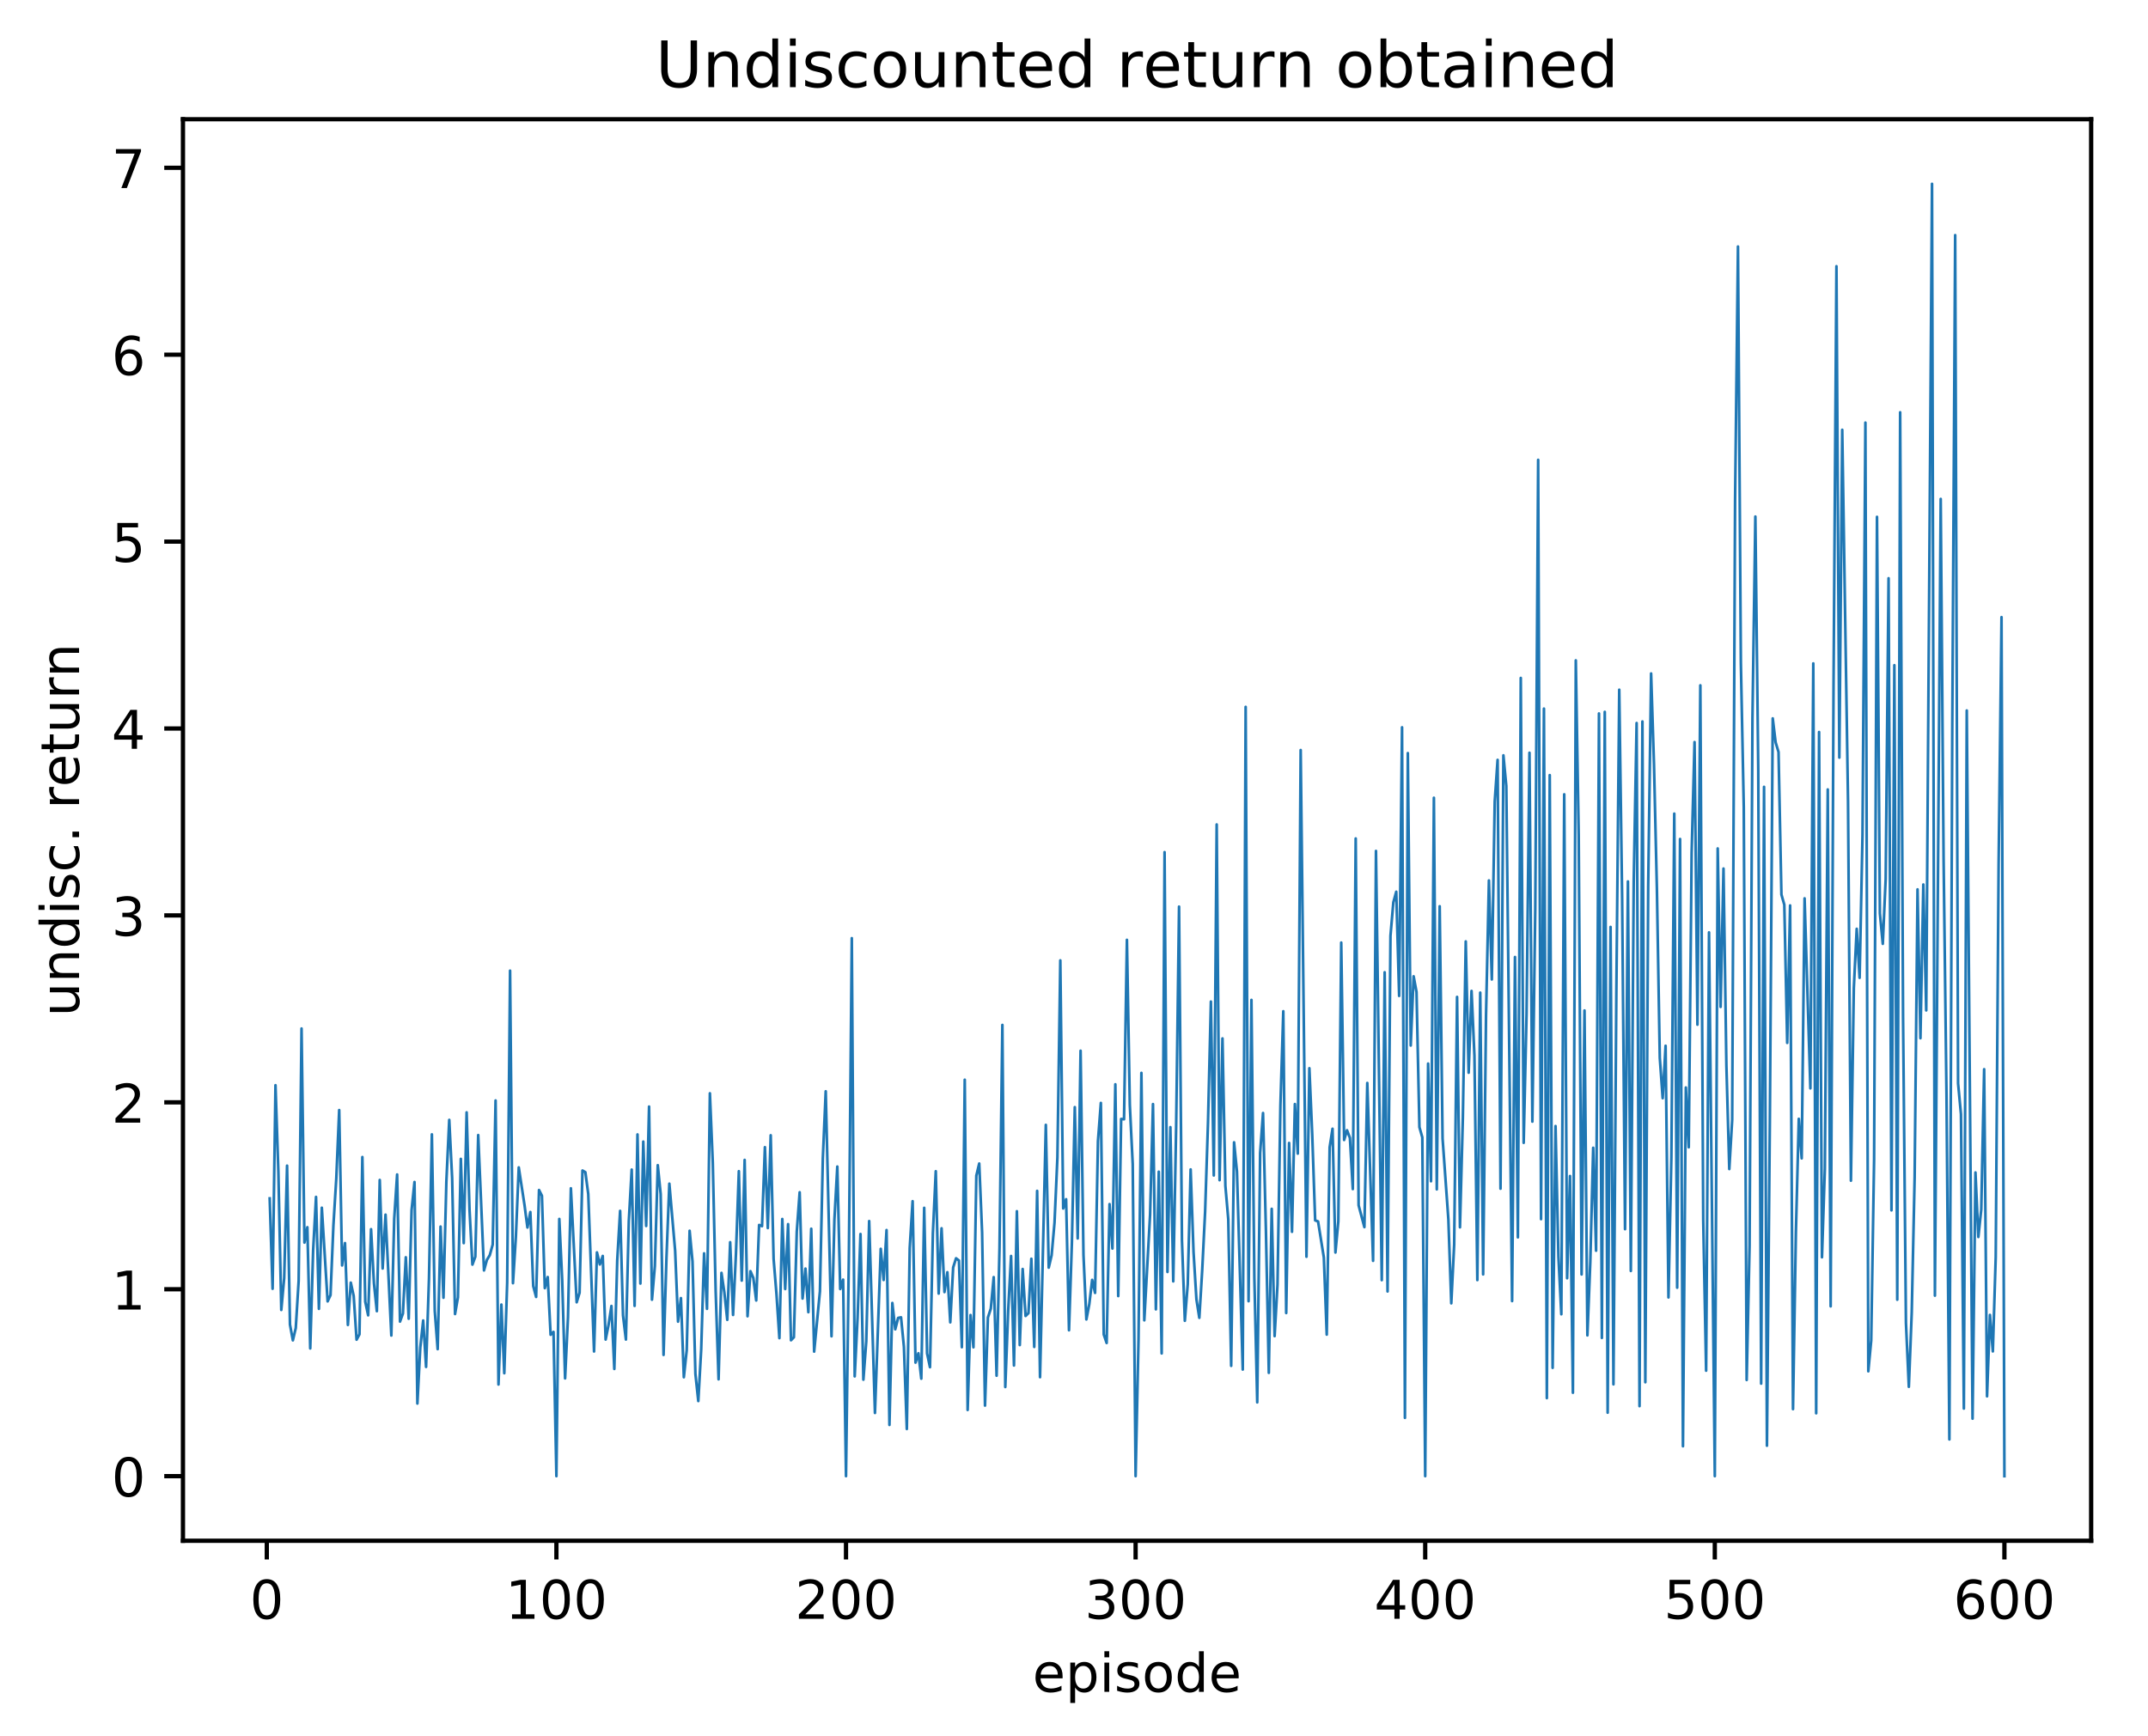 <?xml version="1.0" encoding="utf-8" standalone="no"?>
<!DOCTYPE svg PUBLIC "-//W3C//DTD SVG 1.1//EN"
  "http://www.w3.org/Graphics/SVG/1.1/DTD/svg11.dtd">
<!-- Created with matplotlib (http://matplotlib.org/) -->
<svg height="325pt" version="1.1" viewBox="0 0 402 325" width="402pt" xmlns="http://www.w3.org/2000/svg" xmlns:xlink="http://www.w3.org/1999/xlink">
 <defs>
  <style type="text/css">
*{stroke-linecap:butt;stroke-linejoin:round;}
  </style>
 </defs>
 <g id="figure_1">
  <g id="patch_1">
   <path d="M 0 325.986 
L 402.061 325.986 
L 402.061 0 
L 0 0 
z
" style="fill:#ffffff;"/>
  </g>
  <g id="axes_1">
   <g id="patch_2">
    <path d="M 34.241 288.43 
L 391.361 288.43 
L 391.361 22.318 
L 34.241 22.318 
z
" style="fill:#ffffff;"/>
   </g>
   <g id="matplotlib.axis_1">
    <g id="xtick_1">
     <g id="line2d_1">
      <defs>
       <path d="M 0 0 
L 0 3.5 
" id="m6a27bcdbec" style="stroke:#000000;stroke-width:0.8;"/>
      </defs>
      <g>
       <use style="stroke:#000000;stroke-width:0.8;" x="49.931" xlink:href="#m6a27bcdbec" y="288.43"/>
      </g>
     </g>
     <g id="text_1">
      <!-- 0 -->
      <defs>
       <path d="M 31.781 66.406 
Q 24.172 66.406 20.328 58.906 
Q 16.5 51.422 16.5 36.375 
Q 16.5 21.391 20.328 13.891 
Q 24.172 6.391 31.781 6.391 
Q 39.453 6.391 43.281 13.891 
Q 47.125 21.391 47.125 36.375 
Q 47.125 51.422 43.281 58.906 
Q 39.453 66.406 31.781 66.406 
z
M 31.781 74.219 
Q 44.047 74.219 50.516 64.516 
Q 56.984 54.828 56.984 36.375 
Q 56.984 17.969 50.516 8.266 
Q 44.047 -1.422 31.781 -1.422 
Q 19.531 -1.422 13.062 8.266 
Q 6.594 17.969 6.594 36.375 
Q 6.594 54.828 13.062 64.516 
Q 19.531 74.219 31.781 74.219 
z
" id="DejaVuSans-30"/>
      </defs>
      <g transform="translate(46.75 303.029)scale(0.1 -0.1)">
       <use xlink:href="#DejaVuSans-30"/>
      </g>
     </g>
    </g>
    <g id="xtick_2">
     <g id="line2d_2">
      <g>
       <use style="stroke:#000000;stroke-width:0.8;" x="104.131" xlink:href="#m6a27bcdbec" y="288.43"/>
      </g>
     </g>
     <g id="text_2">
      <!-- 100 -->
      <defs>
       <path d="M 12.406 8.297 
L 28.516 8.297 
L 28.516 63.922 
L 10.984 60.406 
L 10.984 69.391 
L 28.422 72.906 
L 38.281 72.906 
L 38.281 8.297 
L 54.391 8.297 
L 54.391 0 
L 12.406 0 
z
" id="DejaVuSans-31"/>
      </defs>
      <g transform="translate(94.587 303.029)scale(0.1 -0.1)">
       <use xlink:href="#DejaVuSans-31"/>
       <use x="63.623" xlink:href="#DejaVuSans-30"/>
       <use x="127.246" xlink:href="#DejaVuSans-30"/>
      </g>
     </g>
    </g>
    <g id="xtick_3">
     <g id="line2d_3">
      <g>
       <use style="stroke:#000000;stroke-width:0.8;" x="158.33" xlink:href="#m6a27bcdbec" y="288.43"/>
      </g>
     </g>
     <g id="text_3">
      <!-- 200 -->
      <defs>
       <path d="M 19.188 8.297 
L 53.609 8.297 
L 53.609 0 
L 7.328 0 
L 7.328 8.297 
Q 12.938 14.109 22.625 23.891 
Q 32.328 33.688 34.812 36.531 
Q 39.547 41.844 41.422 45.531 
Q 43.312 49.219 43.312 52.781 
Q 43.312 58.594 39.234 62.25 
Q 35.156 65.922 28.609 65.922 
Q 23.969 65.922 18.812 64.312 
Q 13.672 62.703 7.812 59.422 
L 7.812 69.391 
Q 13.766 71.781 18.938 73 
Q 24.125 74.219 28.422 74.219 
Q 39.75 74.219 46.484 68.547 
Q 53.219 62.891 53.219 53.422 
Q 53.219 48.922 51.531 44.891 
Q 49.859 40.875 45.406 35.406 
Q 44.188 33.984 37.641 27.219 
Q 31.109 20.453 19.188 8.297 
z
" id="DejaVuSans-32"/>
      </defs>
      <g transform="translate(148.786 303.029)scale(0.1 -0.1)">
       <use xlink:href="#DejaVuSans-32"/>
       <use x="63.623" xlink:href="#DejaVuSans-30"/>
       <use x="127.246" xlink:href="#DejaVuSans-30"/>
      </g>
     </g>
    </g>
    <g id="xtick_4">
     <g id="line2d_4">
      <g>
       <use style="stroke:#000000;stroke-width:0.8;" x="212.53" xlink:href="#m6a27bcdbec" y="288.43"/>
      </g>
     </g>
     <g id="text_4">
      <!-- 300 -->
      <defs>
       <path d="M 40.578 39.312 
Q 47.656 37.797 51.625 33 
Q 55.609 28.219 55.609 21.188 
Q 55.609 10.406 48.188 4.484 
Q 40.766 -1.422 27.094 -1.422 
Q 22.516 -1.422 17.656 -0.516 
Q 12.797 0.391 7.625 2.203 
L 7.625 11.719 
Q 11.719 9.328 16.594 8.109 
Q 21.484 6.891 26.812 6.891 
Q 36.078 6.891 40.938 10.547 
Q 45.797 14.203 45.797 21.188 
Q 45.797 27.641 41.281 31.266 
Q 36.766 34.906 28.719 34.906 
L 20.219 34.906 
L 20.219 43.016 
L 29.109 43.016 
Q 36.375 43.016 40.234 45.922 
Q 44.094 48.828 44.094 54.297 
Q 44.094 59.906 40.109 62.906 
Q 36.141 65.922 28.719 65.922 
Q 24.656 65.922 20.016 65.031 
Q 15.375 64.156 9.812 62.312 
L 9.812 71.094 
Q 15.438 72.656 20.344 73.438 
Q 25.25 74.219 29.594 74.219 
Q 40.828 74.219 47.359 69.109 
Q 53.906 64.016 53.906 55.328 
Q 53.906 49.266 50.438 45.094 
Q 46.969 40.922 40.578 39.312 
z
" id="DejaVuSans-33"/>
      </defs>
      <g transform="translate(202.986 303.029)scale(0.1 -0.1)">
       <use xlink:href="#DejaVuSans-33"/>
       <use x="63.623" xlink:href="#DejaVuSans-30"/>
       <use x="127.246" xlink:href="#DejaVuSans-30"/>
      </g>
     </g>
    </g>
    <g id="xtick_5">
     <g id="line2d_5">
      <g>
       <use style="stroke:#000000;stroke-width:0.8;" x="266.729" xlink:href="#m6a27bcdbec" y="288.43"/>
      </g>
     </g>
     <g id="text_5">
      <!-- 400 -->
      <defs>
       <path d="M 37.797 64.312 
L 12.891 25.391 
L 37.797 25.391 
z
M 35.203 72.906 
L 47.609 72.906 
L 47.609 25.391 
L 58.016 25.391 
L 58.016 17.188 
L 47.609 17.188 
L 47.609 0 
L 37.797 0 
L 37.797 17.188 
L 4.891 17.188 
L 4.891 26.703 
z
" id="DejaVuSans-34"/>
      </defs>
      <g transform="translate(257.185 303.029)scale(0.1 -0.1)">
       <use xlink:href="#DejaVuSans-34"/>
       <use x="63.623" xlink:href="#DejaVuSans-30"/>
       <use x="127.246" xlink:href="#DejaVuSans-30"/>
      </g>
     </g>
    </g>
    <g id="xtick_6">
     <g id="line2d_6">
      <g>
       <use style="stroke:#000000;stroke-width:0.8;" x="320.928" xlink:href="#m6a27bcdbec" y="288.43"/>
      </g>
     </g>
     <g id="text_6">
      <!-- 500 -->
      <defs>
       <path d="M 10.797 72.906 
L 49.516 72.906 
L 49.516 64.594 
L 19.828 64.594 
L 19.828 46.734 
Q 21.969 47.469 24.109 47.828 
Q 26.266 48.188 28.422 48.188 
Q 40.625 48.188 47.75 41.5 
Q 54.891 34.812 54.891 23.391 
Q 54.891 11.625 47.562 5.094 
Q 40.234 -1.422 26.906 -1.422 
Q 22.312 -1.422 17.547 -0.641 
Q 12.797 0.141 7.719 1.703 
L 7.719 11.625 
Q 12.109 9.234 16.797 8.062 
Q 21.484 6.891 26.703 6.891 
Q 35.156 6.891 40.078 11.328 
Q 45.016 15.766 45.016 23.391 
Q 45.016 31 40.078 35.438 
Q 35.156 39.891 26.703 39.891 
Q 22.75 39.891 18.812 39.016 
Q 14.891 38.141 10.797 36.281 
z
" id="DejaVuSans-35"/>
      </defs>
      <g transform="translate(311.385 303.029)scale(0.1 -0.1)">
       <use xlink:href="#DejaVuSans-35"/>
       <use x="63.623" xlink:href="#DejaVuSans-30"/>
       <use x="127.246" xlink:href="#DejaVuSans-30"/>
      </g>
     </g>
    </g>
    <g id="xtick_7">
     <g id="line2d_7">
      <g>
       <use style="stroke:#000000;stroke-width:0.8;" x="375.128" xlink:href="#m6a27bcdbec" y="288.43"/>
      </g>
     </g>
     <g id="text_7">
      <!-- 600 -->
      <defs>
       <path d="M 33.016 40.375 
Q 26.375 40.375 22.484 35.828 
Q 18.609 31.297 18.609 23.391 
Q 18.609 15.531 22.484 10.953 
Q 26.375 6.391 33.016 6.391 
Q 39.656 6.391 43.531 10.953 
Q 47.406 15.531 47.406 23.391 
Q 47.406 31.297 43.531 35.828 
Q 39.656 40.375 33.016 40.375 
z
M 52.594 71.297 
L 52.594 62.312 
Q 48.875 64.062 45.094 64.984 
Q 41.312 65.922 37.594 65.922 
Q 27.828 65.922 22.672 59.328 
Q 17.531 52.734 16.797 39.406 
Q 19.672 43.656 24.016 45.922 
Q 28.375 48.188 33.594 48.188 
Q 44.578 48.188 50.953 41.516 
Q 57.328 34.859 57.328 23.391 
Q 57.328 12.156 50.688 5.359 
Q 44.047 -1.422 33.016 -1.422 
Q 20.359 -1.422 13.672 8.266 
Q 6.984 17.969 6.984 36.375 
Q 6.984 53.656 15.188 63.938 
Q 23.391 74.219 37.203 74.219 
Q 40.922 74.219 44.703 73.484 
Q 48.484 72.75 52.594 71.297 
z
" id="DejaVuSans-36"/>
      </defs>
      <g transform="translate(365.584 303.029)scale(0.1 -0.1)">
       <use xlink:href="#DejaVuSans-36"/>
       <use x="63.623" xlink:href="#DejaVuSans-30"/>
       <use x="127.246" xlink:href="#DejaVuSans-30"/>
      </g>
     </g>
    </g>
    <g id="text_8">
     <!-- episode -->
     <defs>
      <path d="M 56.203 29.594 
L 56.203 25.203 
L 14.891 25.203 
Q 15.484 15.922 20.484 11.062 
Q 25.484 6.203 34.422 6.203 
Q 39.594 6.203 44.453 7.469 
Q 49.312 8.734 54.109 11.281 
L 54.109 2.781 
Q 49.266 0.734 44.188 -0.344 
Q 39.109 -1.422 33.891 -1.422 
Q 20.797 -1.422 13.156 6.188 
Q 5.516 13.812 5.516 26.812 
Q 5.516 40.234 12.766 48.109 
Q 20.016 56 32.328 56 
Q 43.359 56 49.781 48.891 
Q 56.203 41.797 56.203 29.594 
z
M 47.219 32.234 
Q 47.125 39.594 43.094 43.984 
Q 39.062 48.391 32.422 48.391 
Q 24.906 48.391 20.391 44.141 
Q 15.875 39.891 15.188 32.172 
z
" id="DejaVuSans-65"/>
      <path d="M 18.109 8.203 
L 18.109 -20.797 
L 9.078 -20.797 
L 9.078 54.688 
L 18.109 54.688 
L 18.109 46.391 
Q 20.953 51.266 25.266 53.625 
Q 29.594 56 35.594 56 
Q 45.562 56 51.781 48.094 
Q 58.016 40.188 58.016 27.297 
Q 58.016 14.406 51.781 6.484 
Q 45.562 -1.422 35.594 -1.422 
Q 29.594 -1.422 25.266 0.953 
Q 20.953 3.328 18.109 8.203 
z
M 48.688 27.297 
Q 48.688 37.203 44.609 42.844 
Q 40.531 48.484 33.406 48.484 
Q 26.266 48.484 22.188 42.844 
Q 18.109 37.203 18.109 27.297 
Q 18.109 17.391 22.188 11.75 
Q 26.266 6.109 33.406 6.109 
Q 40.531 6.109 44.609 11.75 
Q 48.688 17.391 48.688 27.297 
z
" id="DejaVuSans-70"/>
      <path d="M 9.422 54.688 
L 18.406 54.688 
L 18.406 0 
L 9.422 0 
z
M 9.422 75.984 
L 18.406 75.984 
L 18.406 64.594 
L 9.422 64.594 
z
" id="DejaVuSans-69"/>
      <path d="M 44.281 53.078 
L 44.281 44.578 
Q 40.484 46.531 36.375 47.5 
Q 32.281 48.484 27.875 48.484 
Q 21.188 48.484 17.844 46.438 
Q 14.5 44.391 14.5 40.281 
Q 14.5 37.156 16.891 35.375 
Q 19.281 33.594 26.516 31.984 
L 29.594 31.297 
Q 39.156 29.25 43.188 25.516 
Q 47.219 21.781 47.219 15.094 
Q 47.219 7.469 41.188 3.016 
Q 35.156 -1.422 24.609 -1.422 
Q 20.219 -1.422 15.453 -0.562 
Q 10.688 0.297 5.422 2 
L 5.422 11.281 
Q 10.406 8.688 15.234 7.391 
Q 20.062 6.109 24.812 6.109 
Q 31.156 6.109 34.562 8.281 
Q 37.984 10.453 37.984 14.406 
Q 37.984 18.062 35.516 20.016 
Q 33.062 21.969 24.703 23.781 
L 21.578 24.516 
Q 13.234 26.266 9.516 29.906 
Q 5.812 33.547 5.812 39.891 
Q 5.812 47.609 11.281 51.797 
Q 16.75 56 26.812 56 
Q 31.781 56 36.172 55.266 
Q 40.578 54.547 44.281 53.078 
z
" id="DejaVuSans-73"/>
      <path d="M 30.609 48.391 
Q 23.391 48.391 19.188 42.75 
Q 14.984 37.109 14.984 27.297 
Q 14.984 17.484 19.156 11.844 
Q 23.344 6.203 30.609 6.203 
Q 37.797 6.203 41.984 11.859 
Q 46.188 17.531 46.188 27.297 
Q 46.188 37.016 41.984 42.703 
Q 37.797 48.391 30.609 48.391 
z
M 30.609 56 
Q 42.328 56 49.016 48.375 
Q 55.719 40.766 55.719 27.297 
Q 55.719 13.875 49.016 6.219 
Q 42.328 -1.422 30.609 -1.422 
Q 18.844 -1.422 12.172 6.219 
Q 5.516 13.875 5.516 27.297 
Q 5.516 40.766 12.172 48.375 
Q 18.844 56 30.609 56 
z
" id="DejaVuSans-6f"/>
      <path d="M 45.406 46.391 
L 45.406 75.984 
L 54.391 75.984 
L 54.391 0 
L 45.406 0 
L 45.406 8.203 
Q 42.578 3.328 38.25 0.953 
Q 33.938 -1.422 27.875 -1.422 
Q 17.969 -1.422 11.734 6.484 
Q 5.516 14.406 5.516 27.297 
Q 5.516 40.188 11.734 48.094 
Q 17.969 56 27.875 56 
Q 33.938 56 38.25 53.625 
Q 42.578 51.266 45.406 46.391 
z
M 14.797 27.297 
Q 14.797 17.391 18.875 11.75 
Q 22.953 6.109 30.078 6.109 
Q 37.203 6.109 41.297 11.75 
Q 45.406 17.391 45.406 27.297 
Q 45.406 37.203 41.297 42.844 
Q 37.203 48.484 30.078 48.484 
Q 22.953 48.484 18.875 42.844 
Q 14.797 37.203 14.797 27.297 
z
" id="DejaVuSans-64"/>
     </defs>
     <g transform="translate(193.246 316.707)scale(0.1 -0.1)">
      <use xlink:href="#DejaVuSans-65"/>
      <use x="61.523" xlink:href="#DejaVuSans-70"/>
      <use x="125" xlink:href="#DejaVuSans-69"/>
      <use x="152.783" xlink:href="#DejaVuSans-73"/>
      <use x="204.883" xlink:href="#DejaVuSans-6f"/>
      <use x="266.064" xlink:href="#DejaVuSans-64"/>
      <use x="329.541" xlink:href="#DejaVuSans-65"/>
     </g>
    </g>
   </g>
   <g id="matplotlib.axis_2">
    <g id="ytick_1">
     <g id="line2d_8">
      <defs>
       <path d="M 0 0 
L -3.5 0 
" id="mea18dcd1f1" style="stroke:#000000;stroke-width:0.8;"/>
      </defs>
      <g>
       <use style="stroke:#000000;stroke-width:0.8;" x="34.241" xlink:href="#mea18dcd1f1" y="276.334"/>
      </g>
     </g>
     <g id="text_9">
      <!-- 0 -->
      <g transform="translate(20.878 280.133)scale(0.1 -0.1)">
       <use xlink:href="#DejaVuSans-30"/>
      </g>
     </g>
    </g>
    <g id="ytick_2">
     <g id="line2d_9">
      <g>
       <use style="stroke:#000000;stroke-width:0.8;" x="34.241" xlink:href="#mea18dcd1f1" y="241.345"/>
      </g>
     </g>
     <g id="text_10">
      <!-- 1 -->
      <g transform="translate(20.878 245.144)scale(0.1 -0.1)">
       <use xlink:href="#DejaVuSans-31"/>
      </g>
     </g>
    </g>
    <g id="ytick_3">
     <g id="line2d_10">
      <g>
       <use style="stroke:#000000;stroke-width:0.8;" x="34.241" xlink:href="#mea18dcd1f1" y="206.356"/>
      </g>
     </g>
     <g id="text_11">
      <!-- 2 -->
      <g transform="translate(20.878 210.155)scale(0.1 -0.1)">
       <use xlink:href="#DejaVuSans-32"/>
      </g>
     </g>
    </g>
    <g id="ytick_4">
     <g id="line2d_11">
      <g>
       <use style="stroke:#000000;stroke-width:0.8;" x="34.241" xlink:href="#mea18dcd1f1" y="171.367"/>
      </g>
     </g>
     <g id="text_12">
      <!-- 3 -->
      <g transform="translate(20.878 175.166)scale(0.1 -0.1)">
       <use xlink:href="#DejaVuSans-33"/>
      </g>
     </g>
    </g>
    <g id="ytick_5">
     <g id="line2d_12">
      <g>
       <use style="stroke:#000000;stroke-width:0.8;" x="34.241" xlink:href="#mea18dcd1f1" y="136.377"/>
      </g>
     </g>
     <g id="text_13">
      <!-- 4 -->
      <g transform="translate(20.878 140.177)scale(0.1 -0.1)">
       <use xlink:href="#DejaVuSans-34"/>
      </g>
     </g>
    </g>
    <g id="ytick_6">
     <g id="line2d_13">
      <g>
       <use style="stroke:#000000;stroke-width:0.8;" x="34.241" xlink:href="#mea18dcd1f1" y="101.388"/>
      </g>
     </g>
     <g id="text_14">
      <!-- 5 -->
      <g transform="translate(20.878 105.187)scale(0.1 -0.1)">
       <use xlink:href="#DejaVuSans-35"/>
      </g>
     </g>
    </g>
    <g id="ytick_7">
     <g id="line2d_14">
      <g>
       <use style="stroke:#000000;stroke-width:0.8;" x="34.241" xlink:href="#mea18dcd1f1" y="66.399"/>
      </g>
     </g>
     <g id="text_15">
      <!-- 6 -->
      <g transform="translate(20.878 70.198)scale(0.1 -0.1)">
       <use xlink:href="#DejaVuSans-36"/>
      </g>
     </g>
    </g>
    <g id="ytick_8">
     <g id="line2d_15">
      <g>
       <use style="stroke:#000000;stroke-width:0.8;" x="34.241" xlink:href="#mea18dcd1f1" y="31.41"/>
      </g>
     </g>
     <g id="text_16">
      <!-- 7 -->
      <defs>
       <path d="M 8.203 72.906 
L 55.078 72.906 
L 55.078 68.703 
L 28.609 0 
L 18.312 0 
L 43.219 64.594 
L 8.203 64.594 
z
" id="DejaVuSans-37"/>
      </defs>
      <g transform="translate(20.878 35.209)scale(0.1 -0.1)">
       <use xlink:href="#DejaVuSans-37"/>
      </g>
     </g>
    </g>
    <g id="text_17">
     <!-- undisc. return -->
     <defs>
      <path d="M 8.5 21.578 
L 8.5 54.688 
L 17.484 54.688 
L 17.484 21.922 
Q 17.484 14.156 20.5 10.266 
Q 23.531 6.391 29.594 6.391 
Q 36.859 6.391 41.078 11.031 
Q 45.312 15.672 45.312 23.688 
L 45.312 54.688 
L 54.297 54.688 
L 54.297 0 
L 45.312 0 
L 45.312 8.406 
Q 42.047 3.422 37.719 1 
Q 33.406 -1.422 27.688 -1.422 
Q 18.266 -1.422 13.375 4.438 
Q 8.5 10.297 8.5 21.578 
z
M 31.109 56 
z
" id="DejaVuSans-75"/>
      <path d="M 54.891 33.016 
L 54.891 0 
L 45.906 0 
L 45.906 32.719 
Q 45.906 40.484 42.875 44.328 
Q 39.844 48.188 33.797 48.188 
Q 26.516 48.188 22.312 43.547 
Q 18.109 38.922 18.109 30.906 
L 18.109 0 
L 9.078 0 
L 9.078 54.688 
L 18.109 54.688 
L 18.109 46.188 
Q 21.344 51.125 25.703 53.562 
Q 30.078 56 35.797 56 
Q 45.219 56 50.047 50.172 
Q 54.891 44.344 54.891 33.016 
z
" id="DejaVuSans-6e"/>
      <path d="M 48.781 52.594 
L 48.781 44.188 
Q 44.969 46.297 41.141 47.344 
Q 37.312 48.391 33.406 48.391 
Q 24.656 48.391 19.812 42.844 
Q 14.984 37.312 14.984 27.297 
Q 14.984 17.281 19.812 11.734 
Q 24.656 6.203 33.406 6.203 
Q 37.312 6.203 41.141 7.25 
Q 44.969 8.297 48.781 10.406 
L 48.781 2.094 
Q 45.016 0.344 40.984 -0.531 
Q 36.969 -1.422 32.422 -1.422 
Q 20.062 -1.422 12.781 6.344 
Q 5.516 14.109 5.516 27.297 
Q 5.516 40.672 12.859 48.328 
Q 20.219 56 33.016 56 
Q 37.156 56 41.109 55.141 
Q 45.062 54.297 48.781 52.594 
z
" id="DejaVuSans-63"/>
      <path d="M 10.688 12.406 
L 21 12.406 
L 21 0 
L 10.688 0 
z
" id="DejaVuSans-2e"/>
      <path id="DejaVuSans-20"/>
      <path d="M 41.109 46.297 
Q 39.594 47.172 37.812 47.578 
Q 36.031 48 33.891 48 
Q 26.266 48 22.188 43.047 
Q 18.109 38.094 18.109 28.812 
L 18.109 0 
L 9.078 0 
L 9.078 54.688 
L 18.109 54.688 
L 18.109 46.188 
Q 20.953 51.172 25.484 53.578 
Q 30.031 56 36.531 56 
Q 37.453 56 38.578 55.875 
Q 39.703 55.766 41.062 55.516 
z
" id="DejaVuSans-72"/>
      <path d="M 18.312 70.219 
L 18.312 54.688 
L 36.812 54.688 
L 36.812 47.703 
L 18.312 47.703 
L 18.312 18.016 
Q 18.312 11.328 20.141 9.422 
Q 21.969 7.516 27.594 7.516 
L 36.812 7.516 
L 36.812 0 
L 27.594 0 
Q 17.188 0 13.234 3.875 
Q 9.281 7.766 9.281 18.016 
L 9.281 47.703 
L 2.688 47.703 
L 2.688 54.688 
L 9.281 54.688 
L 9.281 70.219 
z
" id="DejaVuSans-74"/>
     </defs>
     <g transform="translate(14.798 190.29)rotate(-90)scale(0.1 -0.1)">
      <use xlink:href="#DejaVuSans-75"/>
      <use x="63.379" xlink:href="#DejaVuSans-6e"/>
      <use x="126.758" xlink:href="#DejaVuSans-64"/>
      <use x="190.234" xlink:href="#DejaVuSans-69"/>
      <use x="218.018" xlink:href="#DejaVuSans-73"/>
      <use x="270.117" xlink:href="#DejaVuSans-63"/>
      <use x="325.098" xlink:href="#DejaVuSans-2e"/>
      <use x="356.885" xlink:href="#DejaVuSans-20"/>
      <use x="388.672" xlink:href="#DejaVuSans-72"/>
      <use x="429.754" xlink:href="#DejaVuSans-65"/>
      <use x="491.277" xlink:href="#DejaVuSans-74"/>
      <use x="530.486" xlink:href="#DejaVuSans-75"/>
      <use x="593.865" xlink:href="#DejaVuSans-72"/>
      <use x="634.963" xlink:href="#DejaVuSans-6e"/>
     </g>
    </g>
   </g>
   <g id="line2d_16">
    <path clip-path="url(#pd15266d03f)" d="M 50.473 224.335 
L 51.015 241.257 
L 51.557 203.151 
L 52.099 219.454 
L 52.641 245.218 
L 53.183 239.273 
L 53.725 218.211 
L 54.267 247.955 
L 54.809 250.909 
L 55.351 248.614 
L 55.893 239.776 
L 56.435 192.537 
L 56.977 232.609 
L 57.519 229.735 
L 58.061 252.424 
L 58.603 234.077 
L 59.145 224.063 
L 59.687 245.016 
L 60.229 226.085 
L 61.313 243.615 
L 61.855 242.441 
L 62.397 229.369 
L 62.939 220.56 
L 63.481 207.806 
L 64.023 236.888 
L 64.565 232.704 
L 65.107 248.028 
L 65.649 240.106 
L 66.191 242.596 
L 66.733 250.787 
L 67.275 249.785 
L 67.817 216.597 
L 68.359 243.676 
L 68.901 246.227 
L 69.443 230.106 
L 69.985 240.24 
L 70.527 245.45 
L 71.069 220.89 
L 71.611 237.464 
L 72.153 227.382 
L 73.237 250.006 
L 73.779 228.107 
L 74.321 219.863 
L 74.863 247.399 
L 75.405 245.883 
L 75.947 235.36 
L 76.489 246.863 
L 77.031 226.505 
L 77.573 221.269 
L 78.115 262.739 
L 78.657 252.246 
L 79.199 247.195 
L 79.741 255.886 
L 80.283 239.424 
L 80.825 212.353 
L 81.367 245.397 
L 81.909 252.557 
L 82.451 229.614 
L 82.993 242.933 
L 83.535 221.242 
L 84.077 209.641 
L 84.619 220.579 
L 85.161 245.985 
L 85.703 242.858 
L 86.245 216.942 
L 86.787 232.709 
L 87.329 208.235 
L 87.871 226.483 
L 88.413 236.732 
L 88.955 235.255 
L 89.497 212.483 
L 90.581 237.827 
L 91.123 235.862 
L 91.665 234.956 
L 92.207 232.984 
L 92.749 206.01 
L 93.291 259.174 
L 93.833 244.215 
L 94.375 257.066 
L 94.917 240.097 
L 95.459 181.708 
L 96.001 240.21 
L 96.543 231.601 
L 97.085 218.536 
L 98.169 225.625 
L 98.711 229.789 
L 99.253 226.892 
L 99.795 240.753 
L 100.337 242.786 
L 100.879 222.767 
L 101.421 223.844 
L 101.963 241.14 
L 102.505 239.061 
L 103.047 249.865 
L 103.589 249.33 
L 104.131 276.334 
L 104.673 228.184 
L 105.215 239.649 
L 105.757 258.03 
L 106.299 246.578 
L 106.841 222.446 
L 107.925 243.785 
L 108.467 242.003 
L 109.009 219.12 
L 109.551 219.431 
L 110.093 223.511 
L 111.177 252.994 
L 111.719 234.446 
L 112.261 236.709 
L 112.803 235.114 
L 113.345 250.761 
L 113.887 248.034 
L 114.429 244.478 
L 114.971 256.265 
L 115.513 235.959 
L 116.055 226.674 
L 116.597 246.245 
L 117.139 250.758 
L 117.681 228.566 
L 118.223 218.948 
L 118.765 244.462 
L 119.307 212.368 
L 119.849 240.278 
L 120.391 213.702 
L 120.933 229.501 
L 121.475 207.149 
L 122.017 243.299 
L 122.559 236.998 
L 123.101 218.124 
L 123.643 223.509 
L 124.185 253.637 
L 124.727 235.557 
L 125.269 221.582 
L 126.353 234.139 
L 126.895 247.408 
L 127.437 243.003 
L 127.979 257.816 
L 128.521 252.751 
L 129.063 230.394 
L 129.605 236.144 
L 130.147 257.197 
L 130.688 262.275 
L 131.23 252.596 
L 131.772 234.627 
L 132.314 245.013 
L 132.856 204.663 
L 133.398 217.613 
L 133.94 241.765 
L 134.482 258.206 
L 135.024 238.281 
L 135.566 241.952 
L 136.108 247.071 
L 136.65 232.542 
L 137.192 246.157 
L 137.734 234.722 
L 138.276 219.246 
L 138.818 239.726 
L 139.36 217.135 
L 139.902 246.402 
L 140.444 237.967 
L 140.986 239.227 
L 141.528 243.448 
L 142.07 229.307 
L 142.612 229.535 
L 143.154 214.749 
L 143.696 229.89 
L 144.238 212.519 
L 144.78 235.67 
L 145.322 242.306 
L 145.864 250.499 
L 146.406 228.192 
L 146.948 241.305 
L 147.49 229.157 
L 148.032 250.895 
L 148.574 250.338 
L 149.116 230.556 
L 149.658 223.193 
L 150.2 243.085 
L 150.742 237.478 
L 151.284 245.64 
L 151.826 230.018 
L 152.368 253.019 
L 153.452 241.741 
L 153.994 216.817 
L 154.536 204.287 
L 155.62 250.15 
L 156.162 228.258 
L 156.704 218.38 
L 157.246 241.304 
L 157.788 239.544 
L 158.33 276.334 
L 158.872 234.55 
L 159.414 175.623 
L 159.956 257.655 
L 160.498 246.628 
L 161.04 231.005 
L 161.582 258.272 
L 162.124 251.087 
L 162.666 228.583 
L 163.75 264.505 
L 164.834 233.778 
L 165.376 239.612 
L 165.918 230.267 
L 166.46 266.744 
L 167.002 243.916 
L 167.544 248.848 
L 168.086 246.715 
L 168.628 246.598 
L 169.17 252.141 
L 169.712 267.502 
L 170.254 233.628 
L 170.796 224.86 
L 171.338 255.08 
L 171.88 253.327 
L 172.422 258.086 
L 172.964 226.102 
L 173.506 253.356 
L 174.048 255.936 
L 174.59 230.861 
L 175.132 219.254 
L 175.674 242.154 
L 176.216 229.938 
L 176.758 241.875 
L 177.3 238.161 
L 177.842 247.539 
L 178.384 237.268 
L 178.926 235.549 
L 179.468 235.967 
L 180.01 252.194 
L 180.552 202.123 
L 181.094 263.943 
L 181.636 246.175 
L 182.178 252.21 
L 182.72 220.083 
L 183.262 217.809 
L 183.804 230.745 
L 184.346 263.126 
L 184.888 246.636 
L 185.43 244.976 
L 185.972 239.079 
L 186.514 257.531 
L 187.056 233.655 
L 187.598 191.866 
L 188.14 259.649 
L 188.682 245.341 
L 189.224 235.12 
L 189.766 255.616 
L 190.308 226.741 
L 190.85 251.795 
L 191.392 237.554 
L 191.934 246.351 
L 192.476 245.819 
L 193.018 235.638 
L 193.56 252.145 
L 194.102 222.931 
L 194.644 257.806 
L 195.728 210.575 
L 196.27 237.297 
L 196.812 234.982 
L 197.354 228.867 
L 197.896 216.684 
L 198.438 179.783 
L 198.98 226.224 
L 199.522 224.493 
L 200.064 249.021 
L 200.606 232.583 
L 201.148 207.257 
L 201.69 231.835 
L 202.232 196.694 
L 202.774 234.952 
L 203.316 246.996 
L 203.858 244.165 
L 204.4 239.589 
L 204.942 242.03 
L 205.484 213.608 
L 206.026 206.464 
L 206.568 249.806 
L 207.11 251.406 
L 207.652 225.41 
L 208.194 233.725 
L 208.736 202.979 
L 209.278 242.622 
L 209.82 209.467 
L 210.362 209.527 
L 210.904 175.936 
L 211.446 206.842 
L 211.988 217.912 
L 212.53 276.334 
L 213.072 250.831 
L 213.614 200.843 
L 214.156 247.162 
L 215.24 227.372 
L 215.782 206.685 
L 216.324 245.108 
L 216.866 219.345 
L 217.408 253.357 
L 217.95 159.521 
L 218.492 238.108 
L 219.034 211.002 
L 219.576 239.869 
L 220.118 210.82 
L 220.66 169.721 
L 221.202 232.171 
L 221.744 247.251 
L 222.286 240.419 
L 222.828 218.916 
L 223.37 234.375 
L 223.912 243.233 
L 224.454 246.691 
L 224.995 237.768 
L 225.537 226.847 
L 226.079 210.11 
L 226.621 187.493 
L 227.163 220.044 
L 227.705 154.339 
L 228.247 220.931 
L 228.789 194.394 
L 229.331 221.987 
L 229.873 228.252 
L 230.415 255.685 
L 230.957 213.842 
L 231.499 219.317 
L 232.583 256.377 
L 233.125 132.328 
L 233.667 243.585 
L 234.209 187.181 
L 234.751 239.147 
L 235.293 262.519 
L 235.835 215.845 
L 236.377 208.357 
L 236.919 230.327 
L 237.461 256.994 
L 238.003 226.29 
L 238.545 250.119 
L 239.087 240.478 
L 239.629 206.908 
L 240.171 189.302 
L 240.713 245.794 
L 241.255 213.964 
L 241.797 230.593 
L 242.339 206.678 
L 242.881 215.953 
L 243.423 140.407 
L 244.507 235.258 
L 245.049 199.971 
L 245.591 212.536 
L 246.133 228.451 
L 246.675 228.65 
L 247.759 235.407 
L 248.301 249.835 
L 248.843 214.774 
L 249.385 211.296 
L 249.927 234.468 
L 250.469 228.623 
L 251.011 176.45 
L 251.553 213.404 
L 252.095 211.584 
L 252.637 213.003 
L 253.179 222.592 
L 253.721 156.961 
L 254.263 225.628 
L 255.347 229.717 
L 255.889 202.732 
L 256.973 236.025 
L 257.515 159.294 
L 258.599 239.638 
L 259.141 182.008 
L 259.683 241.757 
L 260.225 175.19 
L 260.767 168.91 
L 261.309 166.931 
L 261.851 186.437 
L 262.393 136.149 
L 262.935 265.422 
L 263.477 140.982 
L 264.019 195.72 
L 264.561 182.763 
L 265.103 185.697 
L 265.645 211.003 
L 266.187 212.917 
L 266.729 276.334 
L 267.271 199.104 
L 267.813 221.132 
L 268.355 149.344 
L 268.897 222.646 
L 269.439 169.649 
L 269.981 213.149 
L 271.065 228.28 
L 271.607 243.981 
L 272.149 233.001 
L 272.691 186.624 
L 273.233 229.753 
L 273.775 209.187 
L 274.317 176.233 
L 274.859 200.809 
L 275.401 185.502 
L 275.943 197.642 
L 276.485 239.63 
L 277.027 185.82 
L 277.569 238.562 
L 278.111 190.073 
L 278.653 164.817 
L 279.195 183.352 
L 279.737 150.061 
L 280.279 142.247 
L 280.821 222.519 
L 281.363 141.398 
L 281.905 147.132 
L 282.989 243.559 
L 283.531 179.15 
L 284.073 231.627 
L 284.615 126.909 
L 285.157 213.939 
L 285.699 189.791 
L 286.241 140.913 
L 286.783 209.963 
L 287.325 170.187 
L 287.867 86.083 
L 288.409 228.22 
L 288.951 132.654 
L 289.493 261.726 
L 290.035 145.103 
L 290.577 256.059 
L 291.119 210.796 
L 291.661 235.216 
L 292.203 246.026 
L 292.745 148.696 
L 293.287 239.283 
L 293.829 220.15 
L 294.371 260.721 
L 294.913 123.619 
L 295.455 156.324 
L 295.997 238.57 
L 296.539 189.164 
L 297.081 249.975 
L 297.623 236.271 
L 298.165 214.863 
L 298.707 234.13 
L 299.249 133.563 
L 299.791 250.459 
L 300.333 133.264 
L 300.875 264.452 
L 301.417 173.521 
L 301.959 259.144 
L 302.501 185.804 
L 303.043 129.115 
L 303.585 168.204 
L 304.127 230.099 
L 304.669 165.007 
L 305.211 237.924 
L 305.753 164.994 
L 306.295 135.35 
L 306.837 263.227 
L 307.379 135.058 
L 307.921 258.754 
L 308.463 165.774 
L 309.005 126.075 
L 309.547 143.125 
L 310.089 166.386 
L 310.631 198.023 
L 311.173 205.579 
L 311.715 195.768 
L 312.257 242.878 
L 312.799 216.659 
L 313.341 152.311 
L 313.883 241.053 
L 314.425 157.06 
L 314.967 270.735 
L 315.509 203.578 
L 316.051 214.766 
L 316.593 159.641 
L 317.135 138.915 
L 317.677 191.813 
L 318.219 128.294 
L 318.76 228.397 
L 319.302 256.59 
L 319.844 174.541 
L 320.928 276.334 
L 321.47 158.831 
L 322.012 188.488 
L 322.554 162.593 
L 323.096 199.486 
L 323.638 218.846 
L 324.18 209.628 
L 324.722 93.739 
L 325.264 46.151 
L 325.806 124.123 
L 326.348 151.105 
L 326.89 258.331 
L 327.432 233.24 
L 327.974 134.461 
L 328.516 96.702 
L 329.058 143.928 
L 329.6 259.011 
L 330.142 147.299 
L 330.684 270.633 
L 331.226 210.196 
L 331.768 134.48 
L 332.31 138.976 
L 332.852 140.776 
L 333.394 167.464 
L 333.936 169.367 
L 334.478 195.226 
L 335.02 169.496 
L 335.562 263.787 
L 336.104 230.684 
L 336.646 209.444 
L 337.188 216.842 
L 337.73 168.172 
L 338.814 203.739 
L 339.356 124.193 
L 339.898 264.564 
L 340.44 137.035 
L 340.982 235.363 
L 341.524 218.729 
L 342.066 147.785 
L 342.608 244.543 
L 343.15 128.084 
L 343.692 49.842 
L 344.234 141.822 
L 344.776 80.458 
L 345.86 150.046 
L 346.402 221.024 
L 346.944 184.942 
L 347.486 173.872 
L 348.028 183.046 
L 348.57 156.254 
L 349.112 79.114 
L 349.654 256.704 
L 350.196 250.936 
L 350.738 217.088 
L 351.28 96.754 
L 351.822 170.983 
L 352.364 176.683 
L 352.906 164.533 
L 353.448 108.247 
L 353.99 226.577 
L 354.532 124.522 
L 355.074 243.303 
L 355.616 77.182 
L 356.158 190.264 
L 356.7 247.634 
L 357.242 259.609 
L 357.784 245.693 
L 358.326 220.378 
L 358.868 166.491 
L 359.41 194.354 
L 359.952 165.579 
L 360.494 189.143 
L 361.578 34.414 
L 362.12 242.543 
L 363.204 93.399 
L 363.746 160.879 
L 364.288 204.927 
L 364.83 269.459 
L 365.372 135.416 
L 365.914 44.018 
L 366.456 202.803 
L 366.998 208.573 
L 367.54 263.678 
L 368.082 133.005 
L 369.166 265.572 
L 369.708 219.485 
L 370.25 231.559 
L 370.792 226.411 
L 371.334 200.155 
L 371.876 261.387 
L 372.418 246.153 
L 372.96 252.977 
L 373.502 235.314 
L 374.044 161.633 
L 374.586 115.525 
L 375.128 276.334 
L 375.128 276.334 
" style="fill:none;stroke:#1f77b4;stroke-linecap:square;stroke-width:0.5;"/>
   </g>
   <g id="patch_3">
    <path d="M 34.241 288.43 
L 34.241 22.318 
" style="fill:none;stroke:#000000;stroke-linecap:square;stroke-linejoin:miter;stroke-width:0.8;"/>
   </g>
   <g id="patch_4">
    <path d="M 391.361 288.43 
L 391.361 22.318 
" style="fill:none;stroke:#000000;stroke-linecap:square;stroke-linejoin:miter;stroke-width:0.8;"/>
   </g>
   <g id="patch_5">
    <path d="M 34.241 288.43 
L 391.361 288.43 
" style="fill:none;stroke:#000000;stroke-linecap:square;stroke-linejoin:miter;stroke-width:0.8;"/>
   </g>
   <g id="patch_6">
    <path d="M 34.241 22.318 
L 391.361 22.318 
" style="fill:none;stroke:#000000;stroke-linecap:square;stroke-linejoin:miter;stroke-width:0.8;"/>
   </g>
   <g id="text_18">
    <!-- Undiscounted return obtained -->
    <defs>
     <path d="M 8.688 72.906 
L 18.609 72.906 
L 18.609 28.609 
Q 18.609 16.891 22.844 11.734 
Q 27.094 6.594 36.625 6.594 
Q 46.094 6.594 50.344 11.734 
Q 54.594 16.891 54.594 28.609 
L 54.594 72.906 
L 64.5 72.906 
L 64.5 27.391 
Q 64.5 13.141 57.438 5.859 
Q 50.391 -1.422 36.625 -1.422 
Q 22.797 -1.422 15.734 5.859 
Q 8.688 13.141 8.688 27.391 
z
" id="DejaVuSans-55"/>
     <path d="M 48.688 27.297 
Q 48.688 37.203 44.609 42.844 
Q 40.531 48.484 33.406 48.484 
Q 26.266 48.484 22.188 42.844 
Q 18.109 37.203 18.109 27.297 
Q 18.109 17.391 22.188 11.75 
Q 26.266 6.109 33.406 6.109 
Q 40.531 6.109 44.609 11.75 
Q 48.688 17.391 48.688 27.297 
z
M 18.109 46.391 
Q 20.953 51.266 25.266 53.625 
Q 29.594 56 35.594 56 
Q 45.562 56 51.781 48.094 
Q 58.016 40.188 58.016 27.297 
Q 58.016 14.406 51.781 6.484 
Q 45.562 -1.422 35.594 -1.422 
Q 29.594 -1.422 25.266 0.953 
Q 20.953 3.328 18.109 8.203 
L 18.109 0 
L 9.078 0 
L 9.078 75.984 
L 18.109 75.984 
z
" id="DejaVuSans-62"/>
     <path d="M 34.281 27.484 
Q 23.391 27.484 19.188 25 
Q 14.984 22.516 14.984 16.5 
Q 14.984 11.719 18.141 8.906 
Q 21.297 6.109 26.703 6.109 
Q 34.188 6.109 38.703 11.406 
Q 43.219 16.703 43.219 25.484 
L 43.219 27.484 
z
M 52.203 31.203 
L 52.203 0 
L 43.219 0 
L 43.219 8.297 
Q 40.141 3.328 35.547 0.953 
Q 30.953 -1.422 24.312 -1.422 
Q 15.922 -1.422 10.953 3.297 
Q 6 8.016 6 15.922 
Q 6 25.141 12.172 29.828 
Q 18.359 34.516 30.609 34.516 
L 43.219 34.516 
L 43.219 35.406 
Q 43.219 41.609 39.141 45 
Q 35.062 48.391 27.688 48.391 
Q 23 48.391 18.547 47.266 
Q 14.109 46.141 10.016 43.891 
L 10.016 52.203 
Q 14.938 54.109 19.578 55.047 
Q 24.219 56 28.609 56 
Q 40.484 56 46.344 49.844 
Q 52.203 43.703 52.203 31.203 
z
" id="DejaVuSans-61"/>
    </defs>
    <g transform="translate(122.704 16.318)scale(0.12 -0.12)">
     <use xlink:href="#DejaVuSans-55"/>
     <use x="73.193" xlink:href="#DejaVuSans-6e"/>
     <use x="136.572" xlink:href="#DejaVuSans-64"/>
     <use x="200.049" xlink:href="#DejaVuSans-69"/>
     <use x="227.832" xlink:href="#DejaVuSans-73"/>
     <use x="279.932" xlink:href="#DejaVuSans-63"/>
     <use x="334.912" xlink:href="#DejaVuSans-6f"/>
     <use x="396.094" xlink:href="#DejaVuSans-75"/>
     <use x="459.473" xlink:href="#DejaVuSans-6e"/>
     <use x="522.852" xlink:href="#DejaVuSans-74"/>
     <use x="562.061" xlink:href="#DejaVuSans-65"/>
     <use x="623.584" xlink:href="#DejaVuSans-64"/>
     <use x="687.061" xlink:href="#DejaVuSans-20"/>
     <use x="718.848" xlink:href="#DejaVuSans-72"/>
     <use x="759.93" xlink:href="#DejaVuSans-65"/>
     <use x="821.453" xlink:href="#DejaVuSans-74"/>
     <use x="860.662" xlink:href="#DejaVuSans-75"/>
     <use x="924.041" xlink:href="#DejaVuSans-72"/>
     <use x="965.139" xlink:href="#DejaVuSans-6e"/>
     <use x="1028.518" xlink:href="#DejaVuSans-20"/>
     <use x="1060.305" xlink:href="#DejaVuSans-6f"/>
     <use x="1121.486" xlink:href="#DejaVuSans-62"/>
     <use x="1184.963" xlink:href="#DejaVuSans-74"/>
     <use x="1224.172" xlink:href="#DejaVuSans-61"/>
     <use x="1285.451" xlink:href="#DejaVuSans-69"/>
     <use x="1313.234" xlink:href="#DejaVuSans-6e"/>
     <use x="1376.613" xlink:href="#DejaVuSans-65"/>
     <use x="1438.137" xlink:href="#DejaVuSans-64"/>
    </g>
   </g>
  </g>
 </g>
 <defs>
  <clipPath id="pd15266d03f">
   <rect height="266.112" width="357.12" x="34.241" y="22.318"/>
  </clipPath>
 </defs>
</svg>
